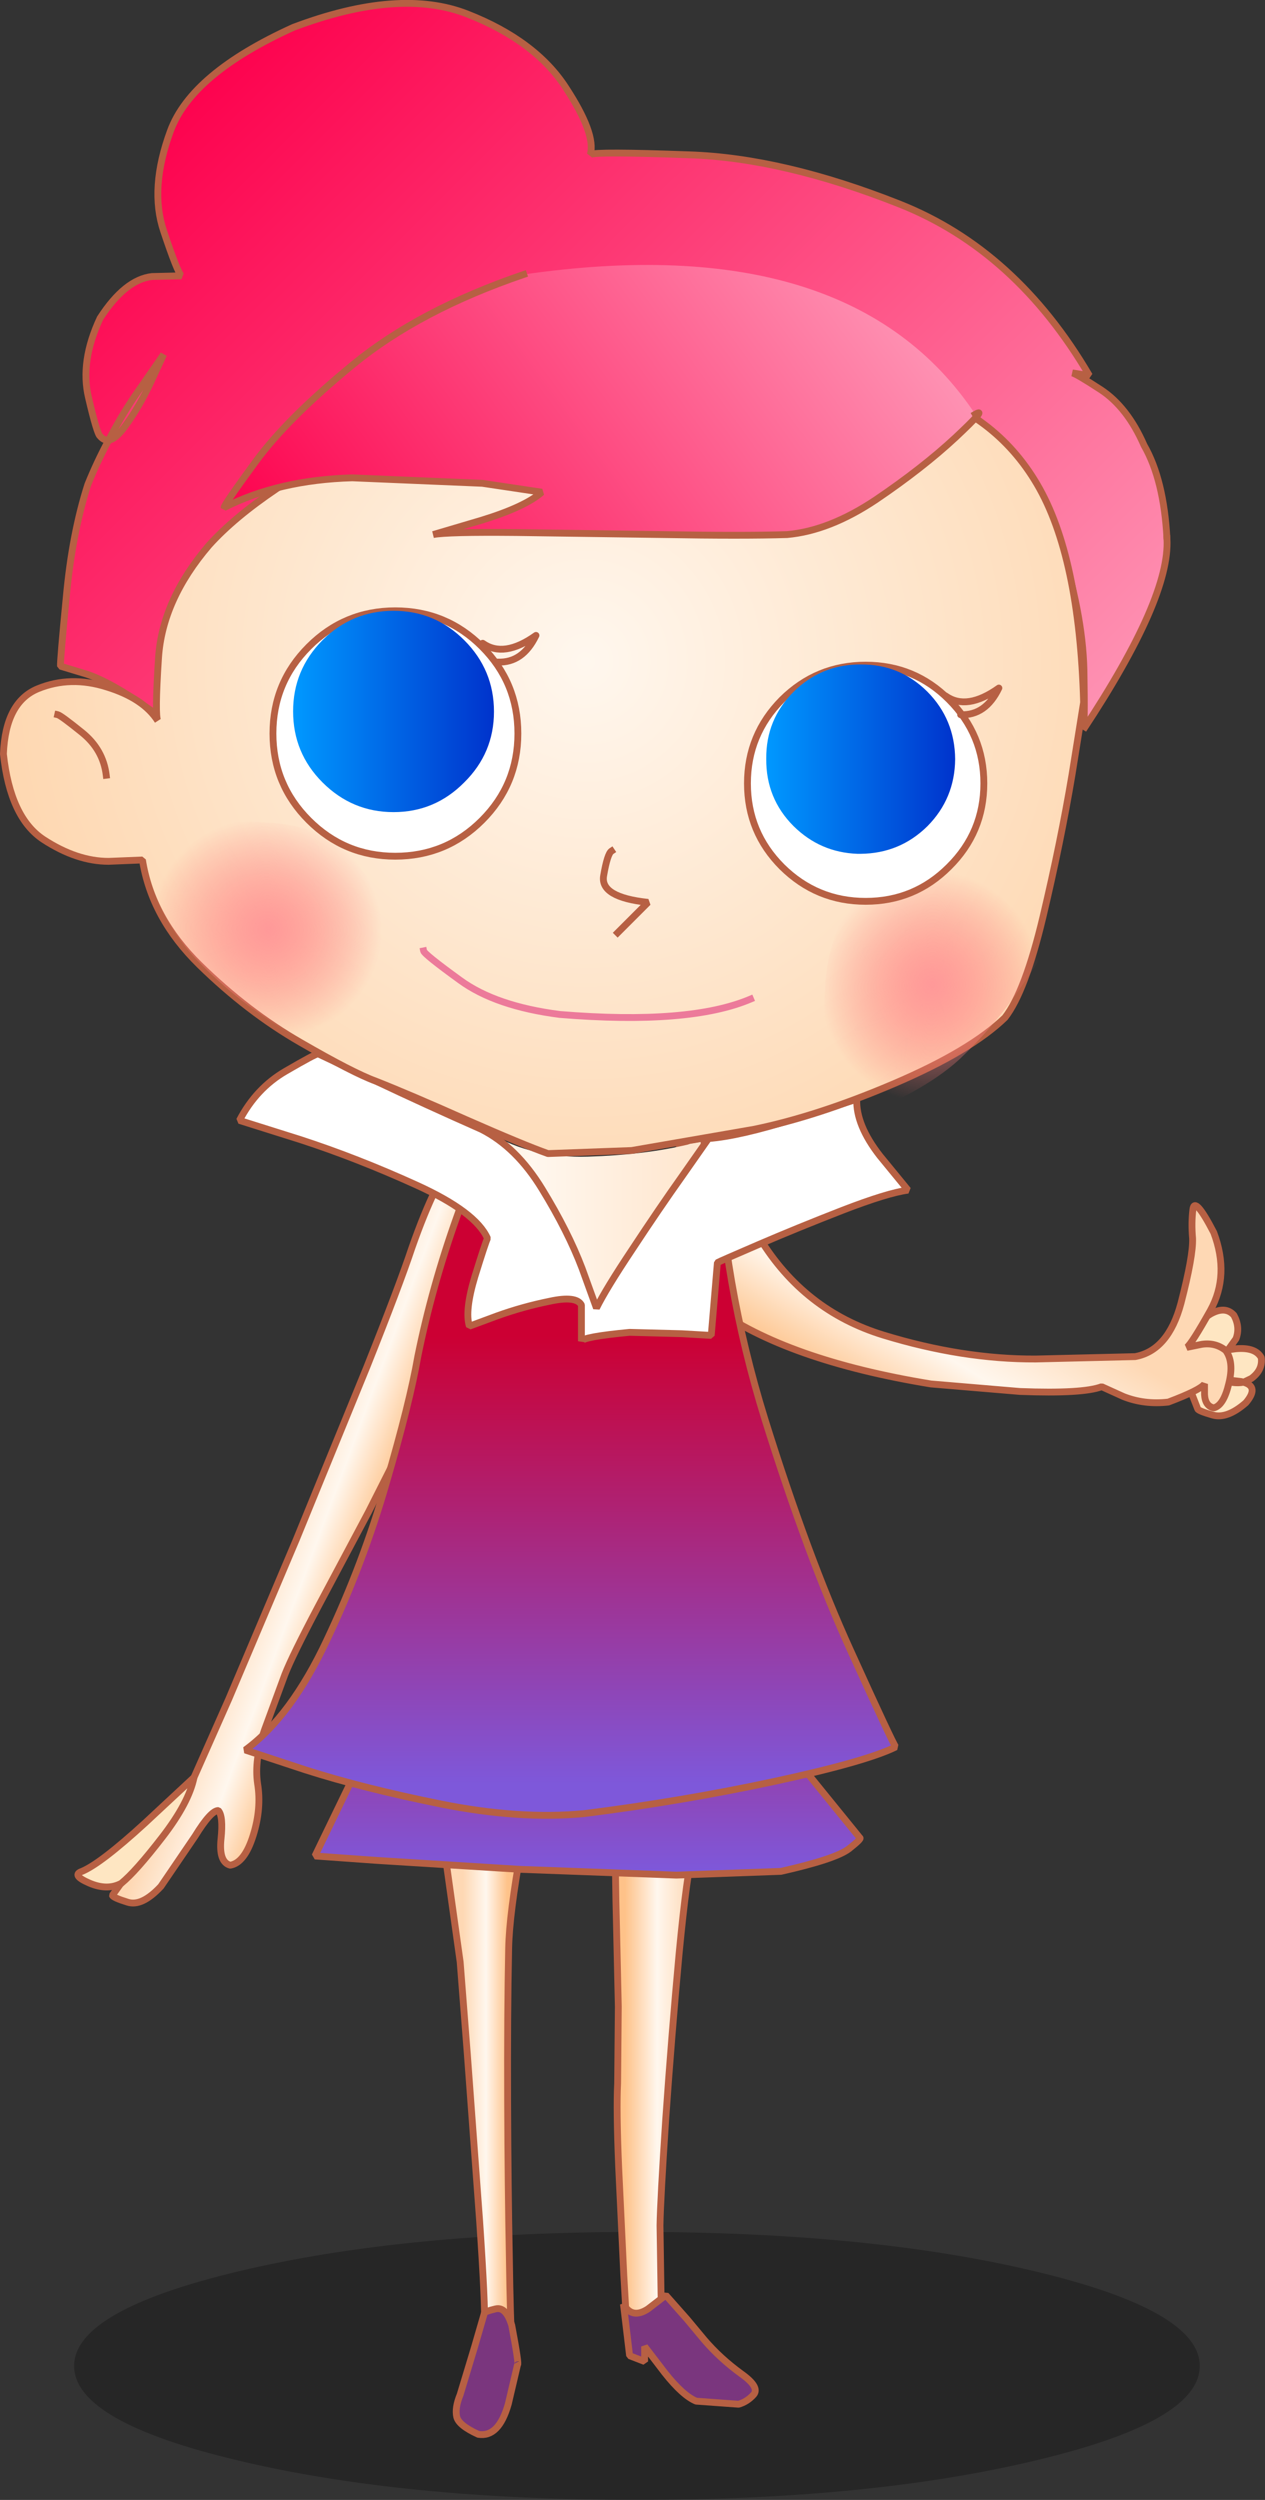 <?xml version="1.0" encoding="UTF-8" standalone="no"?>
<svg xmlns:xlink="http://www.w3.org/1999/xlink" height="365.7px" width="185.15px" xmlns="http://www.w3.org/2000/svg">
  <rect width="100%" height="100%" fill="#333333" stroke="none"/>
  <g transform="matrix(1.0, 0.0, 0.0, 1.0, 0.0, 0.05)">
    <path d="M93.25 365.65 Q59.1 365.65 34.95 359.9 10.85 354.2 10.85 346.05 10.85 337.95 34.95 332.2 59.1 326.45 93.25 326.45 127.35 326.45 151.45 332.2 175.6 337.95 175.6 346.05 175.6 354.2 151.45 359.9 127.35 365.65 93.25 365.65" fill="#000000" fill-opacity="0.263" fill-rule="evenodd" stroke="none"/>
    <path d="M178.85 197.65 L179.75 197.4 178.85 197.65 M179.75 197.4 L180.9 197.25 Q183.75 197.0 184.6 198.55 184.85 200.35 183.15 201.6 L182.0 202.15 Q184.35 202.8 182.35 205.15 179.6 207.55 177.5 206.95 175.4 206.35 175.3 206.05 L173.7 201.95 Q172.3 198.2 172.0 195.1 171.7 192.0 174.85 193.65 L177.2 192.15 Q179.35 190.95 180.6 192.35 181.55 194.1 180.9 195.8 L179.75 197.4 M182.0 202.15 L181.7 202.05 178.4 201.65 Q180.5 202.45 182.0 202.15 180.5 202.45 178.4 201.65 L181.7 202.05 182.0 202.15" fill="#fee6c2" fill-rule="evenodd" stroke="none"/>
    <path d="M179.75 197.4 L178.85 197.65" fill="none" stroke="#b76043" stroke-linecap="round" stroke-linejoin="bevel" stroke-width="1.0"/>
    <path d="M179.75 197.4 L180.9 197.25 Q183.75 197.0 184.6 198.55 184.85 200.35 183.15 201.6 L182.0 202.15 Q184.35 202.8 182.35 205.15 179.6 207.55 177.5 206.95 175.4 206.35 175.3 206.05 L173.7 201.95 Q172.3 198.2 172.0 195.1 171.7 192.0 174.85 193.65 L177.2 192.15 Q179.35 190.95 180.6 192.35 181.55 194.1 180.9 195.8 L179.75 197.4 M182.0 202.15 Q180.5 202.45 178.4 201.65 L181.7 202.05 182.0 202.15" fill="none" stroke="#b76043" stroke-linecap="round" stroke-linejoin="bevel" stroke-width="1.0"/>
    <path d="M174.55 181.1 Q174.35 178.85 174.6 176.85 174.85 174.85 177.65 180.25 180.0 186.5 177.15 191.65 174.4 196.55 173.7 197.05 L175.9 196.6 Q177.9 196.3 179.4 197.5 180.65 199.2 179.85 202.35 179.1 205.55 177.65 205.9 176.4 205.65 176.3 203.95 L176.3 202.4 Q175.65 203.3 171.0 205.05 167.5 205.45 164.45 204.25 L161.25 202.8 Q158.5 203.85 149.3 203.5 L136.25 202.4 Q115.15 198.95 104.35 191.15 95.95 185.15 96.1 179.05 96.35 169.65 100.8 166.75 103.75 166.0 105.95 170.25 L107.9 174.75 111.2 181.1 Q117.7 191.7 129.3 195.25 140.9 198.8 151.6 198.75 L166.15 198.4 Q171.0 197.5 172.85 190.6 174.65 183.65 174.55 181.1" fill="url(#gradient0)" fill-rule="evenodd" stroke="none"/>
    <path d="M174.55 181.1 Q174.65 183.65 172.85 190.6 171.0 197.5 166.15 198.4 L151.6 198.75 Q140.9 198.8 129.3 195.25 117.7 191.7 111.2 181.1 L107.9 174.75 105.95 170.25 Q103.75 166.0 100.8 166.75 96.35 169.65 96.1 179.05 95.95 185.15 104.35 191.15 115.15 198.95 136.25 202.4 L149.3 203.5 Q158.5 203.85 161.25 202.8 L164.45 204.25 Q167.5 205.45 171.0 205.05 175.65 203.3 176.3 202.4 L176.3 203.95 Q176.4 205.65 177.65 205.9 179.1 205.55 179.85 202.35 180.65 199.2 179.4 197.5 177.9 196.3 175.9 196.6 L173.7 197.05 Q174.4 196.55 177.15 191.65 180.0 186.5 177.65 180.25 174.85 174.85 174.6 176.85 174.35 178.85 174.55 181.1 Z" fill="none" stroke="#b76043" stroke-linecap="square" stroke-linejoin="bevel" stroke-width="1.0"/>
    <path d="M66.25 169.85 L69.95 165.1 70.45 164.75 71.85 165.8 Q77.85 169.4 86.05 169.15 94.25 168.9 100.6 167.4 L102.55 166.95 102.95 177.55 Q103.3 188.5 104.55 192.25 L104.95 193.4 104.45 196.1 Q103.05 204.65 102.05 213.15 L101.45 218.55 101.45 218.85 68.15 218.85 67.25 214.7 65.0 204.0 63.85 198.5 Q57.7 186.85 62.05 176.8 63.45 173.5 66.25 169.85" fill="url(#gradient1)" fill-rule="evenodd" stroke="none"/>
    <path d="M63.85 198.9 L63.85 198.85 61.65 204.15 58.5 212.1 53.95 221.1 46.55 235.0 Q42.8 242.1 41.7 244.9 L38.7 253.05 Q37.2 257.4 37.7 260.85 38.3 264.5 37.05 268.45 35.8 272.45 33.7 272.8 32.0 272.35 32.35 268.95 32.7 265.6 31.95 264.8 30.85 264.8 28.55 268.55 L23.55 275.9 Q20.75 278.9 18.65 278.2 16.55 277.55 16.45 277.2 L22.4 268.9 28.4 259.95 33.5 248.45 43.35 225.2 53.7 199.9 Q58.45 188.0 60.3 182.45 63.85 172.35 67.05 168.65 L69.95 165.5 Q69.8 170.15 69.9 178.6 69.15 188.85 63.85 198.9" fill="url(#gradient2)" fill-rule="evenodd" stroke="none"/>
    <path d="M63.85 198.9 L63.85 198.85 61.65 204.15 58.5 212.1 53.95 221.1 46.55 235.0 Q42.8 242.1 41.7 244.9 L38.7 253.05 Q37.2 257.4 37.7 260.85 38.3 264.5 37.05 268.45 35.8 272.45 33.7 272.8 32.0 272.35 32.35 268.95 32.7 265.6 31.95 264.8 30.85 264.8 28.55 268.55 L23.55 275.9 Q20.75 278.9 18.65 278.2 16.55 277.55 16.45 277.2 L22.4 268.9 28.4 259.95 33.5 248.45 43.35 225.2 53.7 199.9 Q58.45 188.0 60.3 182.45 63.85 172.35 67.05 168.65 L69.95 165.5 Q69.8 170.15 69.9 178.6 69.15 188.85 63.85 198.9" fill="none" stroke="#b76043" stroke-linecap="round" stroke-linejoin="bevel" stroke-width="1.0"/>
    <path d="M63.85 198.9 L65.0 204.4 67.25 215.1 68.15 219.25" fill="none" stroke="#b76043" stroke-linecap="round" stroke-linejoin="bevel" stroke-width="1.0"/>
    <path d="M28.4 259.95 Q27.65 263.65 23.75 268.7 19.85 273.75 17.75 275.45 15.7 276.55 13.05 275.4 10.4 274.25 12.0 273.7 14.75 272.55 21.2 266.65 L28.4 259.95" fill="#fee6c2" fill-rule="evenodd" stroke="none"/>
    <path d="M28.4 259.95 L21.2 266.65 Q14.75 272.55 12.0 273.7 10.4 274.25 13.05 275.4 15.7 276.55 17.75 275.45 19.85 273.75 23.75 268.7 27.65 263.65 28.4 259.95 Z" fill="none" stroke="#b76043" stroke-linecap="square" stroke-linejoin="bevel" stroke-width="1.0"/>
    <path d="M90.3 226.2 Q93.85 222.85 96.85 223.0 L101.4 223.45 Q104.45 229.7 104.7 239.4 104.95 249.6 103.7 258.7 102.5 267.75 101.45 270.6 100.55 273.75 99.4 285.7 98.3 297.65 97.45 309.8 96.65 321.9 96.6 325.5 L96.75 335.35 Q96.9 340.6 96.6 343.2 96.0 345.1 94.0 343.05 L91.75 340.55 91.3 332.75 90.55 316.95 Q90.2 308.5 90.4 304.7 L90.5 293.5 90.15 278.05 89.95 265.7 Q89.7 259.75 86.95 259.5 84.2 259.2 85.5 244.4 86.75 229.55 90.3 226.2" fill="url(#gradient3)" fill-rule="evenodd" stroke="none"/>
    <path d="M90.3 226.2 Q93.85 222.85 96.85 223.0 L101.4 223.45 Q104.45 229.7 104.7 239.4 104.95 249.6 103.7 258.7 102.5 267.75 101.45 270.6 100.55 273.75 99.4 285.7 98.3 297.65 97.45 309.8 96.65 321.9 96.6 325.5 L96.75 335.35 Q96.9 340.6 96.6 343.2 96.0 345.1 94.0 343.05 L91.75 340.55 91.3 332.75 90.55 316.95 Q90.2 308.5 90.4 304.7 L90.5 293.5 90.15 278.05 89.95 265.7 Q89.7 259.75 86.95 259.5 84.2 259.2 85.5 244.4 86.75 229.55 90.3 226.2 Z" fill="none" stroke="#b76043" stroke-linecap="square" stroke-linejoin="bevel" stroke-width="1.0"/>
    <path d="M103.05 342.2 Q105.4 344.95 108.5 347.2 111.25 349.15 110.3 350.25 109.35 351.3 108.1 351.65 L101.9 351.2 Q99.95 350.4 97.3 347.05 L94.35 343.2 94.35 345.4 92.15 344.55 91.25 337.0 Q92.5 339.25 94.85 337.7 L97.45 335.7 100.55 339.2 103.05 342.2" fill="#7a367e" fill-rule="evenodd" stroke="none"/>
    <path d="M103.05 342.2 L100.55 339.2 97.45 335.7 94.85 337.7 Q92.5 339.25 91.25 337.0 L92.15 344.55 94.35 345.4 94.35 343.2 97.3 347.05 Q99.95 350.4 101.9 351.2 L108.1 351.65 Q109.35 351.3 110.3 350.25 111.25 349.15 108.5 347.2 105.4 344.95 103.05 342.2 Z" fill="none" stroke="#b76043" stroke-linecap="square" stroke-linejoin="bevel" stroke-width="1.0"/>
    <path d="M68.45 223.05 L68.45 223.0 68.5 223.05 68.45 223.05" fill="url(#gradient4)" fill-rule="evenodd" stroke="none"/>
    <path d="M68.45 223.05 L68.5 223.05 69.6 223.6 Q71.05 223.6 74.75 229.4 78.45 235.15 80.25 243.55 82.0 251.9 79.15 259.8 78.1 260.5 76.3 270.3 74.55 279.9 74.45 284.95 74.25 294.65 74.3 307.35 74.35 320.0 74.55 330.05 74.7 340.1 74.9 341.9 75.1 344.9 73.7 349.15 72.25 353.4 70.45 354.75 69.0 355.05 69.7 349.4 L70.9 340.1 Q71.05 337.3 70.2 324.85 L68.4 300.45 67.35 286.95 65.5 273.75 Q63.8 262.25 62.95 250.2 62.75 238.7 65.65 231.05 L68.45 223.05" fill="url(#gradient5)" fill-rule="evenodd" stroke="none"/>
    <path d="M68.5 223.05 L68.45 223.0 68.45 223.05 65.65 231.05 Q62.75 238.7 62.95 250.2 63.8 262.25 65.5 273.75 L67.35 286.95 68.4 300.45 70.2 324.85 Q71.05 337.3 70.9 340.1 L69.7 349.4 Q69.0 355.05 70.45 354.75 72.25 353.4 73.7 349.15 75.1 344.9 74.9 341.9 74.7 340.1 74.55 330.05 74.35 320.0 74.3 307.35 74.25 294.65 74.45 284.95 74.55 279.9 76.3 270.3 78.1 260.5 79.15 259.8 82.0 251.9 80.25 243.55 78.45 235.15 74.75 229.4 71.05 223.6 69.6 223.6 L68.5 223.05" fill="none" stroke="#b76043" stroke-linecap="round" stroke-linejoin="bevel" stroke-width="1.0"/>
    <path d="M72.55 337.7 Q74.05 337.35 74.9 340.1 76.0 345.95 75.75 345.85 L74.4 351.6 Q73.0 356.55 70.0 356.05 67.15 354.75 66.85 353.5 66.55 352.2 67.35 350.25 L69.45 343.3 70.9 338.3 Q71.05 338.05 72.55 337.7" fill="#7a367e" fill-rule="evenodd" stroke="none"/>
    <path d="M72.55 337.7 Q74.05 337.35 74.9 340.1 76.0 345.95 75.75 345.85 L74.4 351.6 Q73.0 356.55 70.0 356.05 67.15 354.75 66.85 353.5 66.55 352.2 67.35 350.25 L69.45 343.3 70.9 338.3 Q71.05 338.05 72.55 337.7 Z" fill="none" stroke="#b76043" stroke-linecap="square" stroke-linejoin="bevel" stroke-width="1.0"/>
    <path d="M114.3 273.7 L99.0 274.25 76.05 273.4 55.2 272.1 46.1 271.45 51.45 260.4 118.3 259.5 125.85 268.8 Q126.15 268.9 124.25 270.4 122.3 271.9 114.3 273.7" fill="url(#gradient6)" fill-rule="evenodd" stroke="none"/>
    <path d="M114.3 273.7 Q122.3 271.9 124.25 270.4 126.15 268.9 125.85 268.8 L118.3 259.5 51.45 260.4 46.1 271.45 55.2 272.1 76.05 273.4 99.0 274.25 114.3 273.7 Z" fill="none" stroke="#b76043" stroke-linecap="square" stroke-linejoin="bevel" stroke-width="1.0"/>
    <path d="M66.85 178.0 Q70.5 167.75 70.9 166.95 71.0 177.0 74.95 182.3 78.9 187.6 82.9 189.5 86.75 191.3 87.2 191.3 L95.25 189.5 Q98.35 188.5 100.55 183.2 102.7 177.9 103.85 172.85 L105.0 167.4 Q105.7 187.4 111.95 207.55 118.25 227.7 124.45 241.3 130.65 254.95 131.1 255.5 126.75 257.65 113.3 260.55 99.8 263.45 85.5 265.25 76.0 266.15 64.55 263.85 53.15 261.55 44.7 258.85 L35.9 255.95 Q42.6 251.05 47.85 239.85 53.15 228.65 56.55 216.85 60.0 205.05 61.15 198.4 63.2 188.25 66.85 178.0" fill="url(#gradient7)" fill-rule="evenodd" stroke="none"/>
    <path d="M66.85 178.0 Q63.2 188.25 61.15 198.4 60.0 205.05 56.55 216.85 53.15 228.65 47.85 239.85 42.6 251.05 35.9 255.95 L44.7 258.85 Q53.15 261.55 64.55 263.85 76.0 266.15 85.5 265.25 99.8 263.45 113.3 260.55 126.75 257.65 131.1 255.5 130.65 254.95 124.45 241.3 118.25 227.7 111.95 207.55 105.7 187.4 105.0 167.4 L103.85 172.85 Q102.7 177.9 100.55 183.2 98.35 188.5 95.25 189.5 L87.2 191.3 Q86.75 191.3 82.9 189.5 78.9 187.6 74.95 182.3 71.0 177.0 70.9 166.95 70.5 167.75 66.85 178.0 Z" fill="none" stroke="#b76043" stroke-linecap="square" stroke-linejoin="bevel" stroke-width="1.0"/>
    <path d="M116.35 163.6 L125.4 160.75 Q125.25 164.5 128.8 169.05 L132.9 174.05 Q129.9 174.45 123.3 177.0 116.75 179.55 111.05 182.0 105.35 184.45 105.0 184.65 L104.1 195.3 99.8 195.05 92.15 194.85 Q85.3 195.5 85.1 196.15 L85.1 190.85 Q84.35 189.45 80.45 190.3 76.5 191.1 72.75 192.45 L68.7 193.95 Q68.0 191.7 69.5 186.7 71.05 181.7 71.35 181.1 69.65 177.25 60.95 173.3 52.25 169.35 43.95 166.65 L35.05 163.85 Q37.5 159.15 41.8 156.65 46.1 154.15 46.55 154.1 L54.7 157.95 Q62.3 161.55 70.45 165.15 75.6 167.75 79.35 173.9 83.15 180.1 85.2 185.5 L87.3 191.3 Q88.65 188.55 92.55 182.7 96.4 176.85 99.95 171.85 L103.7 166.5 Q108.25 166.15 116.35 163.6" fill="#ffffff" fill-rule="evenodd" stroke="none"/>
    <path d="M116.35 163.6 Q108.25 166.15 103.7 166.5 L99.95 171.85 Q96.4 176.85 92.55 182.7 88.65 188.55 87.3 191.3 L85.2 185.5 Q83.15 180.1 79.35 173.9 75.6 167.75 70.45 165.15 62.3 161.55 54.7 157.95 L46.55 154.1 Q46.1 154.15 41.8 156.65 37.5 159.15 35.05 163.85 L43.95 166.65 Q52.25 169.35 60.95 173.3 69.65 177.25 71.35 181.1 71.05 181.7 69.5 186.7 68.0 191.7 68.7 193.95 L72.75 192.45 Q76.5 191.1 80.45 190.3 84.35 189.45 85.1 190.85 L85.1 196.15 Q85.3 195.5 92.15 194.85 L99.8 195.05 104.1 195.3 105.0 184.65 Q105.35 184.45 111.05 182.0 116.75 179.55 123.3 177.0 129.9 174.45 132.9 174.05 L128.8 169.05 Q125.25 164.5 125.4 160.75 L116.35 163.6 Z" fill="none" stroke="#b76043" stroke-linecap="square" stroke-linejoin="bevel" stroke-width="1.0"/>
    <path d="M15.9 64.35 Q17.55 61.15 19.55 58.15 L23.95 51.8 22.1 55.8 Q20.4 59.45 18.2 62.45 16.9 64.2 15.9 64.35" fill="url(#gradient8)" fill-rule="evenodd" stroke="none"/>
    <path d="M170.8 78.75 Q171.3 87.4 158.55 106.7 158.8 106.25 158.65 97.9 158.45 89.55 154.95 78.75 151.45 68.0 141.75 60.2 L127.7 60.25 95.55 61.55 Q76.85 62.7 60.25 65.8 43.7 68.95 36.75 74.85 36.35 75.05 32.7 80.1 29.05 85.15 27.25 92.3 25.45 99.4 30.55 105.85 30.7 106.2 28.8 106.7 26.9 107.25 21.7 103.6 16.25 99.75 12.65 98.55 L8.85 97.4 Q8.8 96.55 9.7 87.3 10.55 78.05 12.85 70.85 14.2 67.5 15.9 64.35 15.2 64.4 14.65 63.75 14.2 63.45 12.95 58.1 11.7 52.8 14.65 46.5 18.3 40.85 22.25 40.4 L26.55 40.3 Q25.95 39.75 23.95 33.75 21.85 27.5 24.95 19.1 28.05 10.7 42.95 3.95 58.45 -1.9 68.4 2.0 78.35 5.9 82.8 12.75 87.25 19.55 86.4 22.55 87.2 22.1 100.9 22.6 114.6 23.05 131.65 29.8 148.7 36.55 159.45 54.9 L156.95 54.5 Q157.65 54.7 161.1 56.95 165.0 59.5 167.45 65.1 170.35 70.15 170.8 78.75 M15.9 64.35 Q16.9 64.2 18.2 62.45 20.4 59.45 22.1 55.8 L23.95 51.8 19.55 58.15 Q17.55 61.15 15.9 64.35" fill="url(#gradient9)" fill-rule="evenodd" stroke="none"/>
    <path d="M170.8 78.75 Q171.3 87.4 158.55 106.7 158.8 106.25 158.65 97.9 158.45 89.55 154.95 78.75 151.45 68.0 141.75 60.2 L127.7 60.25 95.55 61.55 Q76.85 62.7 60.25 65.8 43.7 68.95 36.75 74.85 36.35 75.05 32.7 80.1 29.05 85.15 27.25 92.3 25.45 99.4 30.55 105.85 30.7 106.2 28.8 106.7 26.9 107.25 21.7 103.6 16.25 99.75 12.65 98.55 L8.85 97.4 Q8.8 96.55 9.7 87.3 10.55 78.05 12.85 70.85 14.2 67.5 15.9 64.35" fill="none" stroke="#b76043" stroke-linecap="square" stroke-linejoin="bevel" stroke-width="1.0"/>
    <path d="M15.9 64.35 Q15.2 64.4 14.65 63.75 14.2 63.45 12.95 58.1 11.7 52.8 14.65 46.5 18.3 40.85 22.25 40.4 L26.55 40.3 Q25.95 39.75 23.95 33.75 21.85 27.5 24.95 19.1 28.05 10.7 42.95 3.95 58.45 -1.9 68.4 2.0 78.35 5.9 82.8 12.75 87.25 19.55 86.4 22.55 87.2 22.1 100.9 22.6 114.6 23.05 131.65 29.8 148.7 36.55 159.45 54.9 L156.95 54.5 Q157.65 54.7 161.1 56.95 165.0 59.5 167.45 65.1 170.35 70.15 170.8 78.75" fill="none" stroke="#b76043" stroke-linecap="round" stroke-linejoin="bevel" stroke-width="1.0"/>
    <path d="M15.9 64.35 Q17.55 61.15 19.55 58.15 L23.95 51.8 22.1 55.8 Q20.4 59.45 18.2 62.45 16.9 64.2 15.9 64.35" fill="none" stroke="#b76043" stroke-linecap="round" stroke-linejoin="bevel" stroke-width="1.0"/>
    <path d="M151.8 70.8 Q158.0 81.35 158.6 102.7 L156.9 113.3 Q155.25 123.15 152.65 134.1 150.05 145.0 147.1 148.8 142.1 153.65 130.9 158.45 119.65 163.25 110.35 165.15 L92.45 168.25 80.2 168.7 Q76.55 167.4 68.25 163.75 59.95 160.05 55.0 158.1 51.7 156.9 44.0 152.45 36.25 148.0 29.2 141.1 22.2 134.25 20.85 125.75 L15.9 125.95 Q11.25 125.95 6.35 122.75 1.5 119.55 0.5 110.25 0.8 102.65 5.55 100.7 10.3 98.75 15.65 100.45 21.0 102.1 23.1 105.4 22.65 104.7 23.2 96.2 23.75 87.7 30.6 79.7 37.9 71.6 55.65 62.8 73.4 54.0 101.9 53.55 120.9 53.45 133.25 56.85 145.6 60.25 151.8 70.8" fill="url(#gradient10)" fill-rule="evenodd" stroke="none"/>
    <path d="M151.8 70.8 Q158.0 81.35 158.6 102.7 L156.9 113.3 Q155.25 123.15 152.65 134.1 150.05 145.0 147.1 148.8 142.1 153.65 130.9 158.45 119.65 163.25 110.35 165.15 L92.45 168.25 80.2 168.7 Q76.55 167.4 68.25 163.75 59.95 160.05 55.0 158.1 51.7 156.9 44.0 152.45 36.25 148.0 29.2 141.1 22.2 134.25 20.85 125.75 L15.9 125.95 Q11.25 125.95 6.35 122.75 1.5 119.55 0.5 110.25 0.8 102.65 5.55 100.7 10.3 98.75 15.65 100.45 21.0 102.1 23.1 105.4 22.65 104.7 23.2 96.2 23.75 87.7 30.6 79.7 37.9 71.6 55.65 62.8 73.4 54.0 101.9 53.55 120.9 53.45 133.25 56.85 145.6 60.25 151.8 70.8 Z" fill="none" stroke="#b76043" stroke-linecap="square" stroke-linejoin="bevel" stroke-width="1.0"/>
    <path d="M8.45 104.5 Q8.9 104.6 12.0 107.1 15.1 109.6 15.55 113.35" fill="none" stroke="#b76043" stroke-linecap="square" stroke-linejoin="bevel" stroke-width="1.0"/>
    <path d="M142.75 60.55 Q144.65 59.45 139.85 63.95 135.0 68.45 128.2 73.05 121.4 77.6 115.2 78.15 108.7 78.35 97.15 78.15 L75.55 77.85 Q65.45 77.75 63.4 78.15 L70.5 76.05 Q76.85 74.1 79.3 71.95 L70.6 70.65 51.55 69.85 Q40.8 70.15 32.8 74.2 32.75 73.85 37.4 67.5 42.0 61.2 51.7 53.25 61.4 45.3 76.65 40.1 124.5 33.2 142.75 60.55" fill="url(#gradient11)" fill-rule="evenodd" stroke="none"/>
    <path d="M142.75 60.55 Q144.65 59.45 139.85 63.95 135.0 68.45 128.2 73.05 121.4 77.6 115.2 78.15 108.7 78.35 97.15 78.15 L75.55 77.85 Q65.45 77.75 63.4 78.15 L70.5 76.05 Q76.85 74.1 79.3 71.95 L70.6 70.65 51.55 69.85 Q40.8 70.15 32.8 74.2 32.75 73.85 37.4 67.5 42.0 61.2 51.7 53.25 61.4 45.3 76.65 40.1" fill="none" stroke="#b76043" stroke-linecap="square" stroke-linejoin="bevel" stroke-width="1.0"/>
    <path d="M58.9 138.25 Q59.0 145.95 55.25 150.05 51.45 154.15 50.05 155.0 48.65 155.8 37.75 148.05 32.9 144.65 28.55 140.1 24.95 136.25 21.7 129.3 20.95 127.8 21.7 126.65 22.15 126.0 25.1 123.1 28.9 119.4 40.2 120.35 48.0 121.05 53.4 125.8 58.75 130.55 58.9 138.25" fill="url(#gradient12)" fill-rule="evenodd" stroke="none"/>
    <path d="M138.75 124.45 Q146.45 124.3 150.55 128.1 154.65 131.85 155.5 133.25 156.3 134.65 148.55 145.6 145.15 150.4 140.6 154.75 136.75 158.35 129.8 161.6 128.3 162.35 127.15 161.6 L123.6 158.2 Q119.9 154.4 120.85 143.15 121.55 135.3 126.3 129.95 131.05 124.55 138.75 124.45" fill="url(#gradient13)" fill-rule="evenodd" stroke="none"/>
    <path d="M62.0 139.05 Q62.1 139.55 67.35 143.35 72.55 147.15 81.95 148.35 100.9 149.9 109.85 146.1" fill="none" stroke="#ec7a9a" stroke-linecap="square" stroke-linejoin="bevel" stroke-width="1.0"/>
    <path d="M89.5 124.45 Q88.9 124.85 88.35 128.05 87.8 131.2 94.85 131.95 L90.4 136.4" fill="none" stroke="#b76043" stroke-linecap="square" stroke-linejoin="bevel" stroke-width="1.0"/>
    <path d="M138.9 126.75 Q133.85 131.8 126.7 131.8 119.55 131.8 114.45 126.75 109.4 121.7 109.4 114.55 109.4 107.4 114.45 102.3 119.55 97.25 126.7 97.25 133.85 97.25 138.9 102.3 144.0 107.4 144.0 114.55 144.0 121.7 138.9 126.75" fill="#ffffff" fill-rule="evenodd" stroke="none"/>
    <path d="M138.9 126.75 Q133.85 131.8 126.7 131.8 119.55 131.8 114.45 126.75 109.4 121.7 109.4 114.55 109.4 107.4 114.45 102.3 119.55 97.25 126.7 97.25 133.85 97.25 138.9 102.3 144.0 107.4 144.0 114.55 144.0 121.7 138.9 126.75 Z" fill="none" stroke="#b76043" stroke-linecap="round" stroke-linejoin="round" stroke-width="1.0"/>
    <path d="M138.4 101.75 Q141.5 103.95 146.2 100.6 144.25 104.65 140.6 104.5" fill="none" stroke="#b76043" stroke-linecap="round" stroke-linejoin="round" stroke-width="1.0"/>
    <path d="M125.95 97.15 Q131.7 97.1 135.75 101.15 139.75 105.2 139.8 111.0 139.75 116.75 135.75 120.8 131.7 124.8 125.95 124.85 L125.85 124.85 125.6 124.85 125.5 124.85 Q120.05 124.65 116.15 120.8 112.1 116.75 112.15 110.95 112.1 105.2 116.15 101.15 120.05 97.3 125.5 97.15 L125.6 97.15 125.85 97.15 125.95 97.15" fill="url(#gradient14)" fill-rule="evenodd" stroke="none"/>
    <path d="M57.85 89.3 Q65.3 89.3 70.55 94.55 75.8 99.8 75.8 107.25 75.8 114.7 70.55 119.95 65.3 125.2 57.85 125.2 50.45 125.2 45.2 119.95 39.95 114.7 39.95 107.25 39.95 99.8 45.2 94.55 50.45 89.3 57.85 89.3" fill="#ffffff" fill-rule="evenodd" stroke="none"/>
    <path d="M57.85 89.3 Q65.3 89.3 70.55 94.55 75.8 99.8 75.8 107.25 75.8 114.7 70.55 119.95 65.3 125.2 57.85 125.2 50.45 125.2 45.2 119.95 39.95 114.7 39.95 107.25 39.95 99.8 45.2 94.55 50.45 89.3 57.85 89.3 Z" fill="none" stroke="#b76043" stroke-linecap="round" stroke-linejoin="round" stroke-width="1.0"/>
    <path d="M70.65 94.05 Q73.75 96.25 78.45 92.9 76.5 96.95 72.85 96.8" fill="none" stroke="#b76043" stroke-linecap="round" stroke-linejoin="round" stroke-width="1.0"/>
    <path d="M57.6 89.3 Q63.65 89.3 67.95 93.6 72.3 97.95 72.3 104.05 72.3 110.1 67.95 114.4 63.65 118.75 57.6 118.75 51.55 118.75 47.2 114.4 42.9 110.1 42.9 104.0 42.9 97.95 47.2 93.6 51.55 89.3 57.6 89.3" fill="url(#gradient15)" fill-rule="evenodd" stroke="none"/>
  </g>
  <defs>
    <linearGradient gradientTransform="matrix(-0.008, 0.014, -0.03, -0.018, 94.55, 171.35)" gradientUnits="userSpaceOnUse" id="gradient0" spreadMethod="pad" x1="-819.2" x2="819.2">
      <stop offset="0.008" stop-color="#fed8b4"/>
      <stop offset="0.522" stop-color="#fff7ee"/>
      <stop offset="1.0" stop-color="#fec289"/>
    </linearGradient>
    <linearGradient gradientTransform="matrix(-0.051, 0.0, 0.0, -0.033, 79.8, 191.8)" gradientUnits="userSpaceOnUse" id="gradient1" spreadMethod="pad" x1="-819.2" x2="819.2">
      <stop offset="0.008" stop-color="#fed8b4"/>
      <stop offset="0.522" stop-color="#fff7ee"/>
      <stop offset="1.0" stop-color="#fec289"/>
    </linearGradient>
    <linearGradient gradientTransform="matrix(0.009, 0.004, -0.026, 0.07, 47.8, 220.6)" gradientUnits="userSpaceOnUse" id="gradient2" spreadMethod="pad" x1="-819.2" x2="819.2">
      <stop offset="0.008" stop-color="#fed8b4"/>
      <stop offset="0.522" stop-color="#fff7ee"/>
      <stop offset="1.0" stop-color="#fec289"/>
    </linearGradient>
    <linearGradient gradientTransform="matrix(-0.006, 0.0, 0.0, -0.074, 96.4, 283.8)" gradientUnits="userSpaceOnUse" id="gradient3" spreadMethod="pad" x1="-819.2" x2="819.2">
      <stop offset="0.008" stop-color="#fed8b4"/>
      <stop offset="0.522" stop-color="#fff7ee"/>
      <stop offset="1.0" stop-color="#fec289"/>
    </linearGradient>
    <linearGradient gradientTransform="matrix(0.002, 0.0, 0.0, 0.08, 70.85, 288.85)" gradientUnits="userSpaceOnUse" id="gradient4" spreadMethod="pad" x1="-819.2" x2="819.2">
      <stop offset="0.008" stop-color="#fed8b4"/>
      <stop offset="0.522" stop-color="#fff7ee"/>
      <stop offset="1.0" stop-color="#fec289"/>
    </linearGradient>
    <linearGradient gradientTransform="matrix(0.004, 0.0, 0.0, 0.08, 71.0, 288.9)" gradientUnits="userSpaceOnUse" id="gradient5" spreadMethod="pad" x1="-819.2" x2="819.2">
      <stop offset="0.008" stop-color="#fed8b4"/>
      <stop offset="0.522" stop-color="#fff7ee"/>
      <stop offset="1.0" stop-color="#fec289"/>
    </linearGradient>
    <linearGradient gradientTransform="matrix(0.0, 0.036, -0.049, 0.0, 91.8, 244.15)" gradientUnits="userSpaceOnUse" id="gradient6" spreadMethod="pad" x1="-819.2" x2="819.2">
      <stop offset="0.0" stop-color="#cc0033"/>
      <stop offset="1.0" stop-color="#7e58da"/>
    </linearGradient>
    <linearGradient gradientTransform="matrix(0.0, 0.04, -0.058, 0.0, 83.5, 228.15)" gradientUnits="userSpaceOnUse" id="gradient7" spreadMethod="pad" x1="-819.2" x2="819.2">
      <stop offset="0.0" stop-color="#cc0033"/>
      <stop offset="1.0" stop-color="#7e58da"/>
    </linearGradient>
    <radialGradient cx="0" cy="0" gradientTransform="matrix(0.165, 0.0, 0.0, 0.165, 138.65, 60.25)" gradientUnits="userSpaceOnUse" id="gradient8" r="819.2" spreadMethod="pad">
      <stop offset="0.0" stop-color="#fe9ab9"/>
      <stop offset="0.353" stop-color="#fd024e"/>
      <stop offset="0.69" stop-color="#fe92b3"/>
      <stop offset="1.0" stop-color="#fd024e"/>
    </radialGradient>
    <linearGradient gradientTransform="matrix(-0.068, -0.069, 0.06, -0.06, 81.5, 72.0)" gradientUnits="userSpaceOnUse" id="gradient9" spreadMethod="pad" x1="-819.2" x2="819.2">
      <stop offset="0.0" stop-color="#fe92b3"/>
      <stop offset="1.0" stop-color="#fd024e"/>
    </linearGradient>
    <radialGradient cx="0" cy="0" gradientTransform="matrix(0.156, 0.0, 0.0, 0.156, 85.7, 96.7)" gradientUnits="userSpaceOnUse" id="gradient10" r="819.2" spreadMethod="pad">
      <stop offset="0.0" stop-color="#fff7ee"/>
      <stop offset="1.0" stop-color="#fdc893"/>
    </radialGradient>
    <linearGradient gradientTransform="matrix(-0.048, 0.035, -0.022, -0.03, 86.75, 65.5)" gradientUnits="userSpaceOnUse" id="gradient11" spreadMethod="pad" x1="-819.2" x2="819.2">
      <stop offset="0.0" stop-color="#fe92b3"/>
      <stop offset="1.0" stop-color="#fd024e"/>
    </linearGradient>
    <radialGradient cx="0" cy="0" fx="16.0" fy="0" gradientTransform="matrix(0.019, 0.008, -0.008, 0.018, 39.0, 135.8)" gradientUnits="userSpaceOnUse" id="gradient12" r="819.2" spreadMethod="pad">
      <stop offset="0.0" stop-color="#ff9999"/>
      <stop offset="1.0" stop-color="#fe7070" stop-opacity="0.0"/>
    </radialGradient>
    <radialGradient cx="0" cy="0" fx="16.0" fy="0" gradientTransform="matrix(0.008, -0.019, 0.018, 0.008, 136.3, 144.3)" gradientUnits="userSpaceOnUse" id="gradient13" r="819.2" spreadMethod="pad">
      <stop offset="0.0" stop-color="#ff9999"/>
      <stop offset="1.0" stop-color="#fe7070" stop-opacity="0.0"/>
    </radialGradient>
    <linearGradient gradientTransform="matrix(0.017, 0.0, 0.0, 0.017, 125.95, 111.0)" gradientUnits="userSpaceOnUse" id="gradient14" spreadMethod="pad" x1="-819.2" x2="819.2">
      <stop offset="0.0" stop-color="#0099ff"/>
      <stop offset="1.0" stop-color="#0033cc"/>
    </linearGradient>
    <linearGradient gradientTransform="matrix(0.018, 0.0, 0.0, 0.018, 57.55, 104.05)" gradientUnits="userSpaceOnUse" id="gradient15" spreadMethod="pad" x1="-819.2" x2="819.2">
      <stop offset="0.0" stop-color="#0099ff"/>
      <stop offset="1.0" stop-color="#0033cc"/>
    </linearGradient>
  </defs>
</svg>
